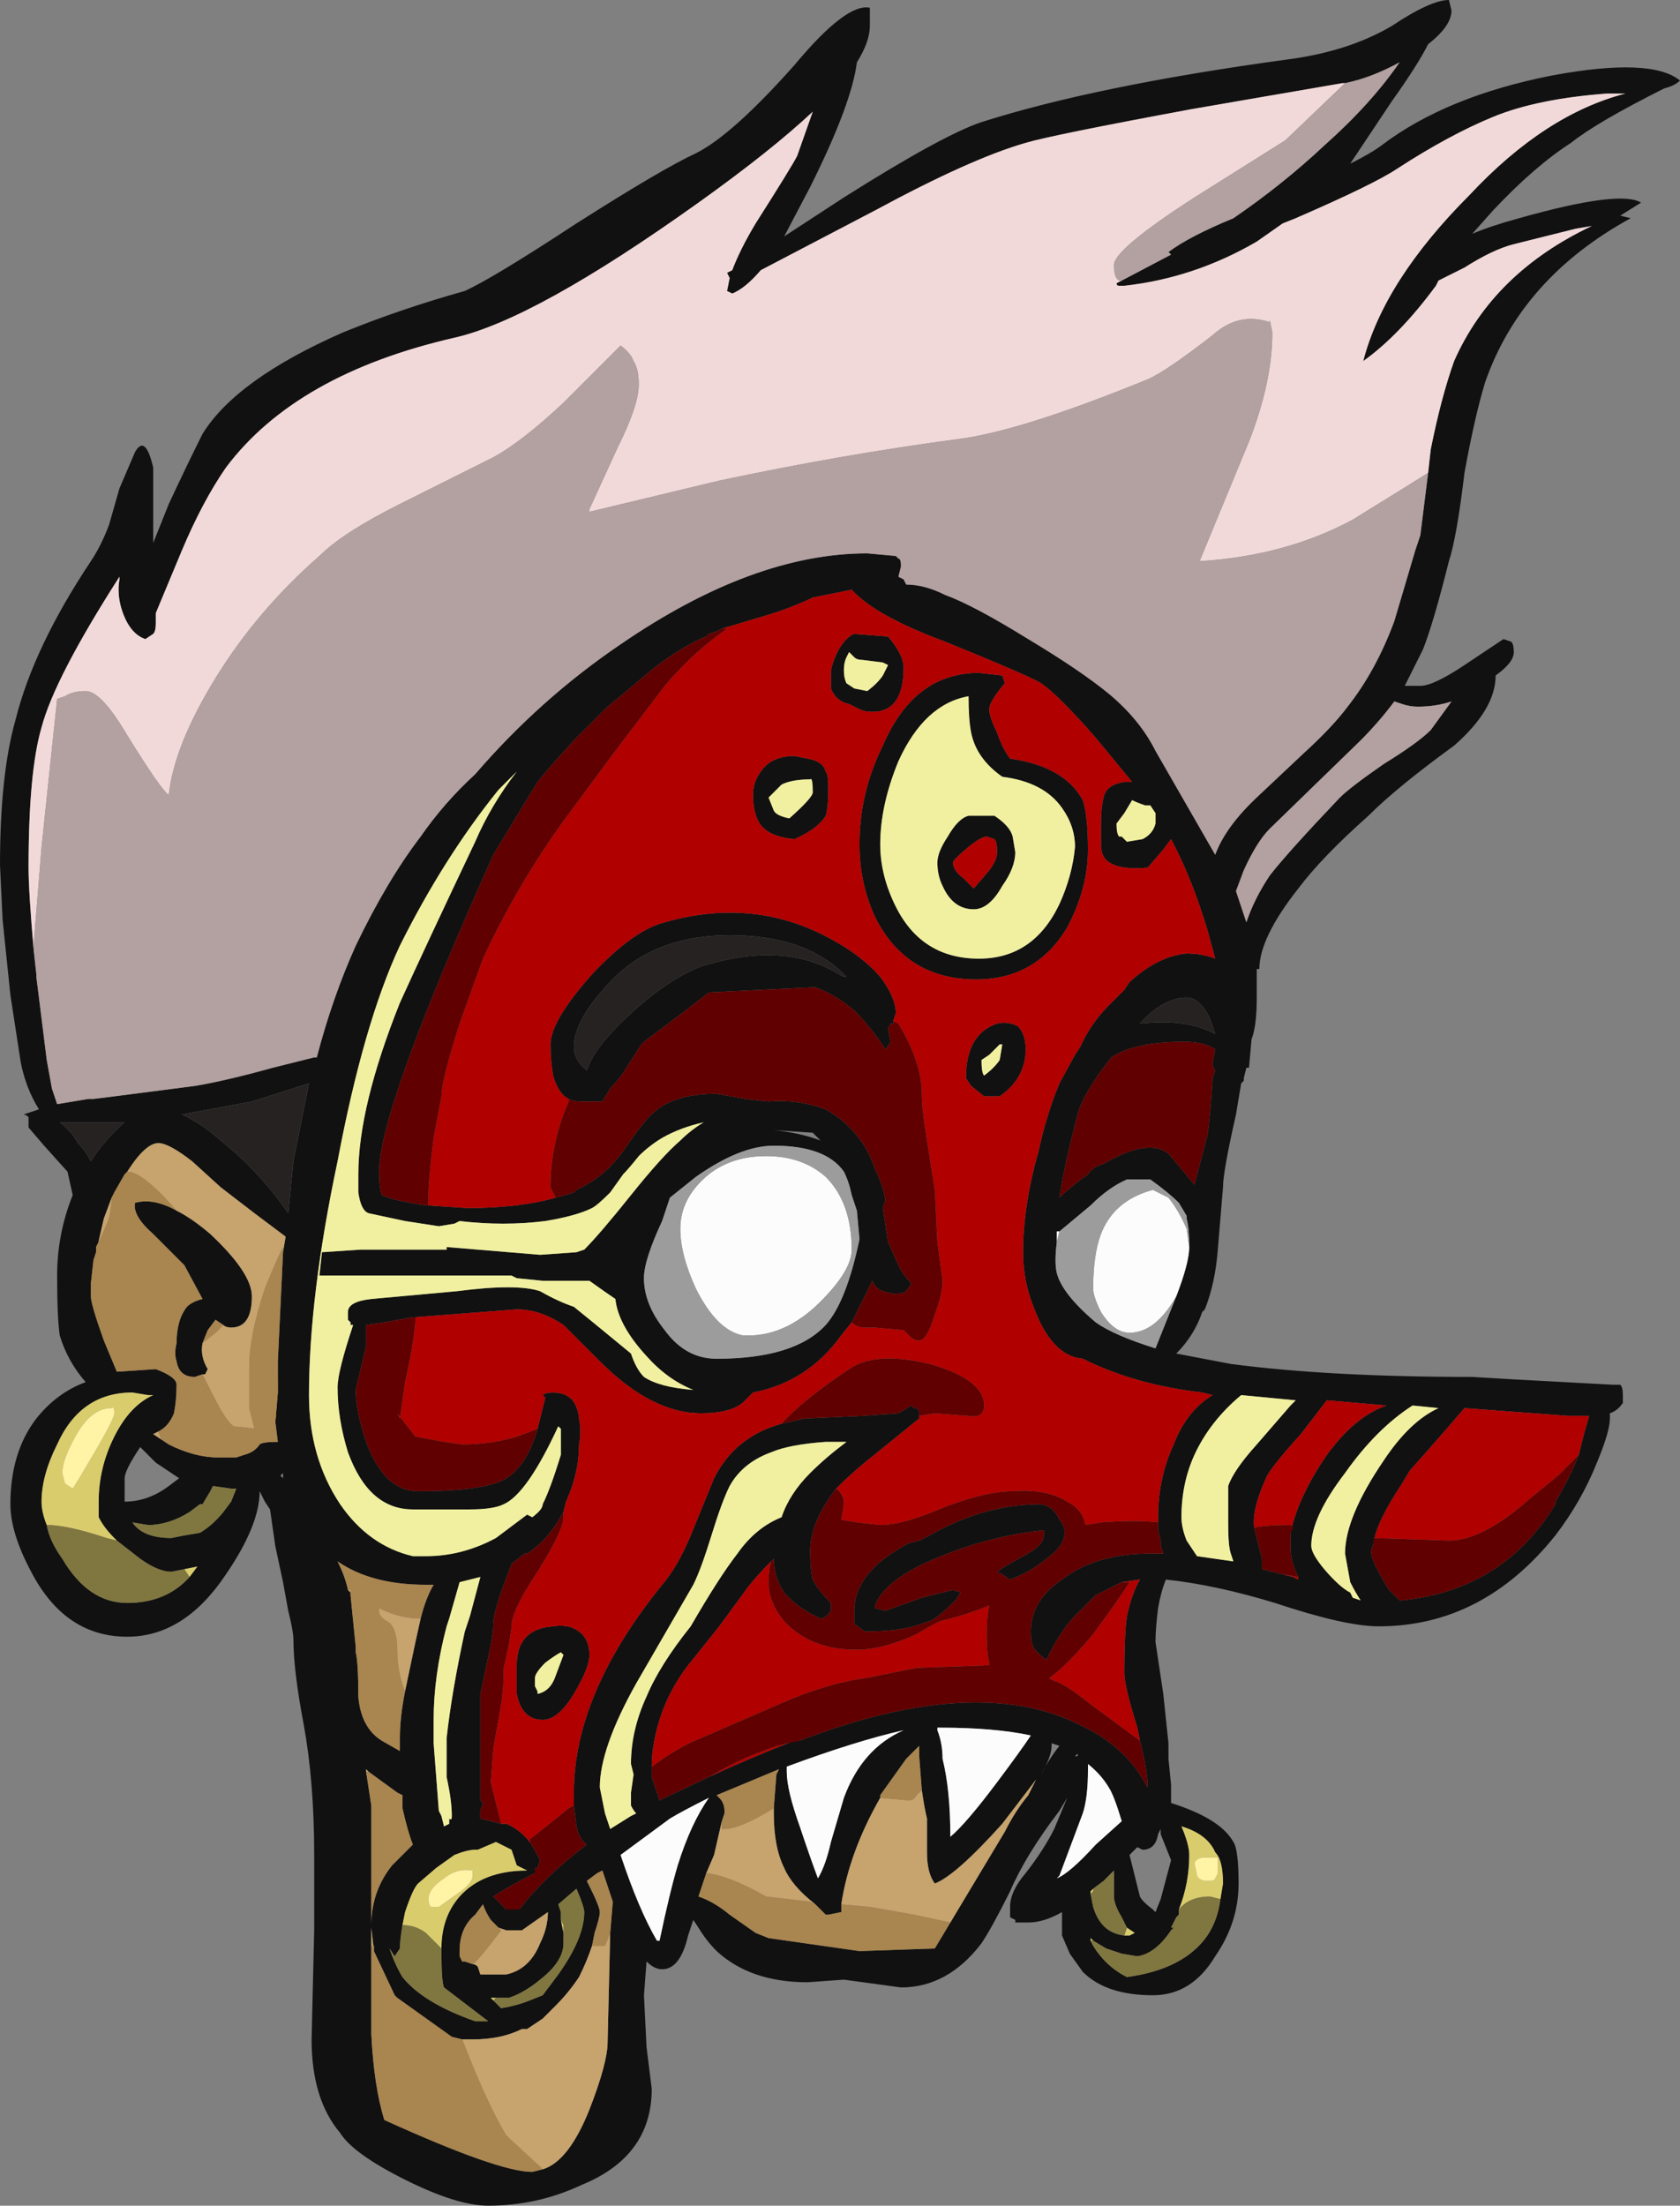 <?xml version="1.0" encoding="UTF-8" standalone="no"?>
<svg xmlns:ffdec="https://www.free-decompiler.com/flash" xmlns:xlink="http://www.w3.org/1999/xlink" ffdec:objectType="shape" height="42.45px" width="32.35px" xmlns="http://www.w3.org/2000/svg">
  <rect width="100%" height="100%" fill="#808080" stroke="none"/>
  <g transform="matrix(1.0, 0.0, 0.0, 1.0, 12.55, 26.05)">
    <path d="M14.95 -16.95 L15.0 -17.4 Q15.2 -18.4 15.45 -19.1 16.2 -20.8 18.1 -21.7 L17.8 -21.65 16.6 -21.35 Q16.2 -21.25 15.65 -20.9 L15.15 -20.65 15.1 -20.55 Q14.4 -19.6 13.7 -19.1 14.1 -20.65 15.75 -22.3 17.2 -23.85 18.75 -24.25 L18.4 -24.25 Q17.05 -24.15 16.2 -23.8 15.35 -23.45 14.35 -22.8 13.9 -22.5 12.4 -21.85 L12.15 -21.75 11.65 -21.4 Q10.45 -20.7 9.1 -20.55 L9.0 -20.55 Q8.95 -20.55 8.95 -20.6 L9.05 -20.65 10.0 -21.15 9.95 -21.2 Q10.35 -21.5 11.2 -21.85 12.15 -22.5 12.95 -23.25 13.85 -24.05 14.4 -24.85 13.85 -24.55 13.35 -24.45 L13.3 -24.45 10.4 -23.95 Q7.7 -23.45 7.2 -23.3 6.15 -23.0 4.3 -22.0 L2.1 -20.85 Q1.8 -20.5 1.55 -20.4 L1.45 -20.45 1.5 -20.7 1.45 -20.8 1.55 -20.85 Q1.7 -21.25 2.0 -21.75 2.7 -22.85 2.8 -23.05 L3.1 -23.9 Q2.3 -23.15 0.9 -22.15 -2.25 -19.9 -3.8 -19.55 -6.85 -18.85 -8.2 -17.05 -8.65 -16.4 -9.05 -15.45 L-9.55 -14.25 -9.55 -14.05 Q-9.55 -13.9 -9.6 -13.85 L-9.75 -13.75 Q-10.05 -13.85 -10.2 -14.3 -10.3 -14.6 -10.25 -14.9 L-10.25 -14.95 Q-11.5 -13.0 -11.75 -12.05 -12.0 -11.2 -12.0 -9.35 -12.0 -8.9 -11.9 -7.75 L-11.85 -7.3 -11.85 -7.25 -11.65 -5.65 -11.55 -5.1 -11.45 -4.8 -10.85 -4.9 -10.75 -4.9 -10.35 -4.95 -8.8 -5.15 Q-8.2 -5.25 -7.3 -5.5 L-6.5 -5.7 -6.45 -5.7 Q-6.15 -6.85 -5.7 -7.85 -5.1 -9.1 -4.45 -9.95 -4.0 -10.6 -3.4 -11.15 -2.15 -12.6 -0.6 -13.65 1.95 -15.4 4.15 -15.4 L4.7 -15.35 4.75 -15.3 Q4.8 -15.3 4.8 -15.15 L4.75 -14.95 4.85 -14.9 4.9 -14.8 Q5.25 -14.8 5.65 -14.6 6.2 -14.4 7.25 -13.75 8.25 -13.15 8.8 -12.7 9.4 -12.2 9.7 -11.6 L10.85 -9.6 Q11.05 -10.15 11.7 -10.75 L12.55 -11.55 Q13.1 -12.05 13.4 -12.45 13.95 -13.15 14.3 -14.1 L14.7 -15.45 14.8 -15.75 14.95 -16.95 M19.5 -24.35 Q18.2 -23.7 17.7 -23.3 17.0 -22.85 16.2 -22.0 L15.8 -21.55 Q16.15 -21.7 16.7 -21.85 18.65 -22.4 19.05 -22.15 L18.65 -21.9 18.85 -21.85 Q16.75 -20.7 16.05 -18.7 15.85 -18.05 15.65 -16.95 15.5 -15.7 15.35 -15.25 15.05 -14.05 14.85 -13.55 L14.5 -12.85 14.8 -12.85 Q15.05 -12.85 15.65 -13.25 L16.4 -13.75 16.55 -13.7 Q16.6 -13.65 16.6 -13.5 16.6 -13.3 16.25 -13.05 16.25 -12.4 15.45 -11.7 14.35 -10.9 13.8 -10.35 12.9 -9.55 12.45 -8.95 11.7 -8.0 11.7 -7.4 L11.65 -7.4 11.65 -6.85 Q11.65 -6.3 11.55 -6.05 L11.5 -5.5 11.45 -5.5 11.4 -5.3 11.4 -5.25 11.35 -5.2 11.25 -4.6 Q11.0 -3.5 11.0 -3.2 L10.9 -2.0 Q10.85 -1.35 10.65 -0.85 L10.6 -0.8 Q10.45 -0.35 10.1 0.0 L11.15 0.2 Q13.05 0.45 15.8 0.45 L16.65 0.5 18.5 0.6 18.65 0.6 Q18.7 0.65 18.7 0.8 L18.7 0.95 Q18.6 1.1 18.45 1.15 L18.45 1.25 Q18.45 1.5 18.2 2.1 17.9 2.85 17.4 3.5 16.0 5.25 14.0 5.25 13.35 5.25 12.0 4.8 10.85 4.45 9.9 4.35 9.8 4.6 9.75 4.9 9.7 5.3 9.7 5.55 L9.85 6.55 9.95 7.5 9.95 7.8 10.0 8.3 10.0 8.65 Q10.95 8.95 11.2 9.4 11.3 9.55 11.3 10.2 11.3 10.95 10.85 11.6 10.4 12.35 9.65 12.35 8.75 12.35 8.3 11.9 L8.05 11.55 7.9 11.2 7.9 10.75 Q7.55 10.95 7.25 10.95 L7.0 10.95 7.0 10.9 6.9 10.85 6.9 10.65 Q6.9 10.35 7.2 10.0 7.55 9.55 7.75 9.15 L8.0 8.55 7.85 8.8 Q7.2 9.65 6.9 10.35 6.55 11.05 6.35 11.35 5.7 12.2 4.8 12.2 L3.7 12.05 3.0 12.1 Q1.9 12.1 1.25 11.5 1.05 11.3 0.9 11.05 L0.8 10.9 0.7 11.2 Q0.55 11.85 0.2 11.85 0.05 11.85 -0.1 11.7 L-0.15 12.35 -0.1 13.35 0.0 14.15 Q0.0 15.45 -1.35 16.0 -2.2 16.4 -3.15 16.4 -3.75 16.4 -4.75 15.9 -5.75 15.4 -6.0 15.0 -6.55 14.35 -6.55 13.2 L-6.5 11.1 -6.5 9.65 Q-6.5 8.25 -6.7 7.15 -6.9 6.1 -6.9 5.5 -6.9 5.35 -7.0 4.95 L-7.1 4.4 -7.25 3.7 -7.35 3.0 -7.45 2.85 -7.55 2.65 Q-7.55 3.3 -8.2 4.25 -9.0 5.45 -10.1 5.45 -11.3 5.45 -11.95 4.2 -12.35 3.45 -12.35 2.9 -12.35 1.9 -11.85 1.25 -11.45 0.75 -10.9 0.55 -11.25 0.15 -11.4 -0.35 -11.45 -0.7 -11.45 -1.5 -11.45 -2.3 -11.15 -3.05 L-11.25 -3.5 -11.7 -4.0 -12.0 -4.35 -12.0 -4.55 Q-12.05 -4.6 -12.1 -4.6 L-11.8 -4.7 Q-12.05 -5.1 -12.15 -5.6 L-12.35 -6.9 -12.5 -8.35 -12.55 -9.4 Q-12.55 -11.15 -12.25 -12.2 -11.9 -13.6 -10.8 -15.25 -10.6 -15.55 -10.45 -15.95 L-10.25 -16.65 -9.95 -17.35 Q-9.75 -17.7 -9.6 -17.05 L-9.6 -15.6 -9.3 -16.35 Q-8.95 -17.1 -8.65 -17.7 -8.0 -18.75 -5.95 -19.65 -4.85 -20.1 -3.6 -20.45 -3.05 -20.7 -1.45 -21.75 0.2 -22.8 0.85 -23.1 1.55 -23.45 2.75 -24.8 3.75 -26.0 4.2 -25.9 L4.2 -25.55 Q4.2 -25.25 3.95 -24.85 3.85 -24.05 3.05 -22.45 L2.55 -21.5 3.7 -22.25 Q5.6 -23.45 6.35 -23.7 8.55 -24.4 12.2 -24.9 13.4 -25.05 14.25 -25.55 15.0 -26.05 15.35 -26.05 L15.4 -25.85 Q15.4 -25.55 14.95 -25.2 14.75 -24.8 14.25 -24.1 L13.45 -22.9 Q13.85 -23.1 14.05 -23.25 15.3 -24.2 17.35 -24.6 19.25 -24.95 19.8 -24.5 19.7 -24.4 19.5 -24.35 M9.75 3.25 L9.75 3.15 Q9.75 2.4 10.05 1.75 10.3 1.1 10.8 0.8 L10.6 0.75 Q9.3 0.6 8.3 0.1 7.7 0.05 7.35 -0.9 7.15 -1.4 7.15 -1.95 7.15 -2.85 7.45 -3.9 7.6 -4.6 7.85 -5.2 L8.15 -5.75 8.25 -5.9 Q8.45 -6.35 8.8 -6.7 L9.1 -7.0 9.2 -7.15 Q9.75 -7.65 10.3 -7.7 10.6 -7.7 10.85 -7.6 L10.7 -8.15 Q10.4 -9.15 10.0 -9.9 L9.85 -9.7 9.55 -9.35 Q8.95 -9.3 8.75 -9.5 8.65 -9.6 8.65 -9.8 L8.65 -10.2 Q8.65 -10.5 8.7 -10.7 8.75 -10.95 9.1 -11.0 L9.25 -11.0 8.55 -11.85 Q7.85 -12.65 7.5 -12.9 7.25 -13.05 5.65 -13.7 4.3 -14.2 3.85 -14.7 L3.1 -14.55 Q2.8 -14.4 2.35 -14.25 L1.35 -13.95 1.25 -13.9 1.1 -13.85 1.05 -13.8 Q0.65 -13.65 0.05 -13.2 -0.6 -12.65 -0.85 -12.45 L-1.5 -11.8 Q-2.0 -11.25 -2.2 -11.0 L-3.05 -9.6 Q-5.25 -4.7 -5.25 -3.5 -5.25 -3.2 -5.2 -3.05 -5.0 -2.95 -4.35 -2.85 L-4.3 -2.85 -3.55 -2.8 Q-2.55 -2.8 -1.85 -3.0 -1.65 -3.05 -1.5 -3.1 L-1.45 -3.15 Q-0.9 -3.4 -0.55 -3.9 -0.1 -4.55 0.05 -4.65 0.45 -5.0 1.25 -5.0 L1.8 -4.9 2.25 -4.85 Q2.8 -4.9 3.35 -4.7 4.05 -4.3 4.3 -3.55 4.45 -3.25 4.5 -2.95 L4.45 -2.8 4.55 -2.15 4.75 -1.7 4.8 -1.6 Q4.9 -1.45 5.0 -1.35 L4.9 -1.2 Q4.85 -1.15 4.65 -1.15 L4.45 -1.2 Q4.3 -1.25 4.25 -1.4 L4.15 -1.2 Q4.0 -0.9 3.85 -0.6 L3.65 -0.35 Q3.0 0.55 1.95 0.75 L1.75 0.95 Q1.5 1.15 0.95 1.15 0.0 1.15 -1.0 0.15 L-1.7 -0.55 Q-2.15 -0.85 -2.6 -0.85 L-4.55 -0.7 -4.6 -0.7 -5.15 -0.6 -5.5 -0.55 Q-5.5 -0.35 -5.5 -0.15 L-5.7 0.7 Q-5.7 1.1 -5.5 1.7 -5.15 2.65 -4.5 2.65 -3.2 2.65 -2.8 2.4 -2.4 2.15 -2.2 1.45 L-2.05 0.85 -2.1 0.8 Q-2.05 0.75 -1.9 0.75 -1.45 0.75 -1.4 1.25 -1.35 1.5 -1.4 1.75 -1.4 2.3 -1.65 2.85 L-1.7 3.05 Q-2.0 3.6 -2.4 3.85 L-2.45 3.85 -2.7 4.05 -2.85 4.45 Q-3.05 5.0 -3.05 5.2 -3.05 5.4 -3.15 5.85 L-3.3 6.55 Q-3.3 7.1 -3.3 7.85 L-3.3 8.6 -3.25 8.65 -3.3 8.8 -3.3 8.95 -2.9 9.05 -2.8 9.05 Q-2.55 9.15 -2.35 9.4 -2.25 9.55 -2.15 9.75 L-2.2 9.9 -2.25 9.9 -2.25 10.0 Q-2.75 10.25 -3.05 10.45 L-2.8 10.7 -2.55 10.7 Q-2.05 10.05 -1.25 9.45 -1.4 9.35 -1.45 9.1 L-1.5 8.7 -1.5 8.45 Q-1.5 6.55 0.2 4.45 0.5 4.1 0.75 3.5 L1.2 2.4 Q1.6 1.6 2.5 1.35 L2.95 1.25 4.05 1.2 4.75 1.15 5.0 1.0 5.05 1.05 5.1 1.05 5.15 1.1 5.15 1.2 5.15 1.25 4.1 2.1 Q3.8 2.35 3.55 2.6 3.05 3.25 3.05 3.8 3.05 4.15 3.1 4.35 3.2 4.55 3.45 4.8 L3.45 4.95 Q3.35 5.1 3.25 5.1 2.8 4.9 2.55 4.6 2.35 4.3 2.35 3.95 L2.3 4.0 Q2.0 4.3 1.85 4.5 L1.3 5.25 0.7 6.0 Q0.2 6.65 0.05 7.45 0.0 7.7 0.0 7.95 L0.0 8.15 0.15 8.6 0.25 8.55 1.1 8.15 Q1.85 7.8 2.75 7.45 L2.85 7.45 Q6.25 6.15 8.25 7.15 9.0 7.5 9.4 8.1 L9.55 8.35 Q9.55 8.05 9.4 7.45 L9.35 7.2 Q9.1 6.4 9.1 6.15 9.1 5.4 9.15 5.05 9.25 4.6 9.4 4.35 L9.05 4.4 8.55 4.65 8.1 5.1 Q7.8 5.45 7.6 5.9 7.4 5.75 7.35 5.65 7.3 5.55 7.3 5.35 7.3 4.75 7.9 4.35 8.55 3.85 9.6 3.85 L9.85 3.85 9.8 3.7 9.8 3.6 9.75 3.4 9.75 3.25 M-1.6 -4.9 Q-1.8 -5.0 -1.9 -5.35 -1.95 -5.65 -1.95 -5.95 -1.95 -6.4 -1.15 -7.3 -0.35 -8.15 0.25 -8.3 2.0 -8.8 3.5 -7.95 4.05 -7.65 4.4 -7.25 4.7 -6.85 4.7 -6.55 L4.65 -6.4 4.65 -6.35 4.6 -6.35 4.55 -6.25 4.6 -6.0 4.5 -5.85 Q4.25 -6.25 3.9 -6.6 3.55 -6.9 3.15 -7.05 L1.1 -6.95 0.65 -6.6 -0.15 -6.0 -0.2 -5.95 -0.55 -5.4 Q-0.7 -5.2 -0.8 -5.1 L-0.95 -4.85 -1.35 -4.85 Q-1.5 -4.85 -1.6 -4.9 M6.5 -12.4 Q6.5 -12.25 6.65 -11.95 6.75 -11.65 6.9 -11.45 7.95 -11.3 8.3 -10.65 8.4 -10.35 8.4 -9.7 8.4 -8.95 8.0 -8.2 7.4 -7.2 6.25 -7.2 4.9 -7.2 4.3 -8.4 4.0 -9.05 4.0 -9.8 4.0 -10.8 4.45 -11.7 5.05 -13.1 6.3 -13.1 L6.75 -13.05 6.8 -12.9 Q6.5 -12.55 6.5 -12.4 M6.15 -11.95 Q6.1 -12.2 6.1 -12.65 5.25 -12.5 4.75 -11.4 4.4 -10.55 4.4 -9.8 4.4 -9.2 4.7 -8.6 5.2 -7.6 6.3 -7.6 7.35 -7.6 7.85 -8.65 8.1 -9.2 8.15 -9.75 8.15 -10.15 7.9 -10.5 7.55 -11.0 6.75 -11.1 6.25 -11.45 6.15 -11.95 M6.95 -9.95 L7.0 -9.65 Q7.0 -9.35 6.75 -9.0 6.5 -8.55 6.2 -8.55 5.8 -8.55 5.6 -9.0 5.5 -9.2 5.5 -9.45 5.5 -9.65 5.7 -9.95 5.9 -10.3 6.1 -10.35 L6.6 -10.35 Q6.9 -10.15 6.95 -9.95 M6.1 -9.75 Q5.8 -9.5 5.8 -9.45 5.8 -9.3 6.0 -9.15 L6.2 -8.95 6.5 -9.3 Q6.65 -9.5 6.65 -9.65 6.65 -9.85 6.6 -9.9 L6.45 -9.95 Q6.35 -9.95 6.1 -9.75 M11.25 -8.9 L11.45 -8.3 Q11.6 -8.75 11.9 -9.2 12.25 -9.65 13.25 -10.7 13.45 -10.9 14.1 -11.35 14.75 -11.75 15.0 -12.0 L15.4 -12.55 Q15.1 -12.45 14.75 -12.45 14.6 -12.45 14.45 -12.5 L14.3 -12.55 Q14.0 -12.15 13.65 -11.8 L11.9 -10.1 Q11.65 -9.85 11.4 -9.3 L11.25 -8.9 M9.5 -10.55 Q9.35 -10.6 9.25 -10.65 L9.1 -10.4 8.95 -10.2 Q8.95 -10.0 9.0 -9.95 L9.05 -9.95 9.15 -9.85 9.45 -9.9 Q9.65 -10.0 9.7 -10.2 L9.7 -10.4 9.6 -10.55 9.5 -10.55 M4.85 -13.2 Q4.85 -12.35 4.25 -12.35 4.1 -12.35 4.0 -12.4 L3.8 -12.5 Q3.55 -12.55 3.45 -12.8 3.45 -12.85 3.45 -13.1 3.45 -13.25 3.6 -13.55 3.75 -13.8 3.9 -13.85 L4.55 -13.8 Q4.85 -13.45 4.85 -13.2 M4.45 -13.3 L4.05 -13.35 Q3.95 -13.35 3.9 -13.4 L3.8 -13.5 3.75 -13.4 Q3.7 -13.3 3.7 -13.15 3.7 -13.0 3.75 -12.9 L3.9 -12.8 4.15 -12.75 Q4.35 -12.9 4.45 -13.05 L4.55 -13.25 4.45 -13.3 M3.05 -11.05 Q2.7 -11.05 2.5 -10.95 L2.25 -10.7 2.35 -10.45 Q2.4 -10.35 2.65 -10.3 3.1 -10.7 3.1 -10.8 3.1 -11.1 3.05 -11.05 M3.4 -10.9 Q3.4 -10.5 3.35 -10.35 3.2 -10.1 2.75 -9.9 2.2 -9.95 2.05 -10.25 1.95 -10.45 1.95 -10.75 1.95 -11.0 2.1 -11.2 2.3 -11.5 2.75 -11.5 L3.0 -11.45 Q3.3 -11.4 3.35 -11.2 3.4 -11.15 3.4 -10.9 M3.7 -7.25 L3.75 -7.25 Q3.0 -8.05 1.5 -8.05 0.0 -8.05 -0.85 -7.1 -1.5 -6.4 -1.5 -5.9 -1.5 -5.65 -1.25 -5.45 -1.1 -5.9 -0.45 -6.5 0.3 -7.2 0.95 -7.45 2.55 -7.95 3.6 -7.3 L3.7 -7.25 M3.1 -4.25 L2.35 -4.3 Q2.85 -4.25 3.25 -4.1 L3.1 -4.25 M1.0 -4.45 Q0.55 -4.35 0.2 -4.15 -0.05 -4.0 -0.25 -3.8 -0.45 -3.55 -0.55 -3.45 L-0.8 -3.1 Q-1.05 -2.85 -1.15 -2.8 -1.45 -2.65 -2.05 -2.55 -2.85 -2.45 -3.7 -2.55 L-3.8 -2.5 -4.1 -2.45 -4.75 -2.55 -5.45 -2.7 Q-5.6 -2.75 -5.65 -3.1 L-5.65 -3.45 Q-5.65 -4.75 -4.85 -6.75 -4.35 -7.85 -3.4 -9.85 -3.1 -10.55 -2.6 -11.2 L-2.95 -10.85 Q-4.0 -9.55 -4.85 -7.85 -5.55 -6.35 -6.05 -3.7 -6.6 -1.1 -6.6 0.8 -6.6 2.0 -6.0 2.9 -5.45 3.7 -4.6 3.9 L-4.35 3.9 Q-3.65 3.9 -3.0 3.55 L-2.4 3.1 -2.3 3.15 Q-2.1 3.0 -2.1 2.9 -1.95 2.6 -1.75 1.95 L-1.75 1.45 -1.8 1.4 Q-2.4 2.7 -2.85 2.9 -3.05 3.0 -3.5 3.0 L-4.6 3.0 Q-5.45 3.0 -5.85 1.9 -6.05 1.25 -6.05 0.65 -6.05 0.35 -5.75 -0.55 L-5.8 -0.55 -5.8 -0.6 -5.85 -0.65 -5.85 -0.8 Q-5.85 -1.0 -5.4 -1.05 L-3.75 -1.2 Q-2.6 -1.35 -2.15 -1.2 -1.8 -1.0 -1.5 -0.9 -1.25 -0.7 -0.4 0.0 -0.3 0.3 -0.15 0.45 0.15 0.65 0.8 0.7 0.3 0.5 -0.1 0.05 -0.65 -0.55 -0.7 -1.05 -0.85 -1.15 -1.2 -1.4 L-2.1 -1.4 -2.6 -1.45 -2.7 -1.5 -6.4 -1.5 -6.35 -1.95 -5.6 -2.0 Q-5.2 -2.0 -4.7 -2.0 L-3.95 -2.0 -3.95 -2.05 -2.15 -1.9 -1.45 -1.95 -1.3 -2.0 Q-1.0 -2.3 -0.4 -3.05 0.2 -3.8 0.55 -4.1 0.75 -4.3 1.0 -4.45 M0.35 -3.0 L0.2 -2.55 Q-0.15 -1.8 -0.15 -1.45 -0.15 -0.95 0.25 -0.45 0.65 0.1 1.25 0.1 2.75 0.1 3.35 -0.55 3.75 -1.0 4.0 -2.2 L3.95 -2.75 3.85 -3.05 Q3.8 -3.3 3.7 -3.5 3.35 -4.0 2.35 -4.0 1.7 -4.0 0.85 -3.4 L0.35 -3.0 M10.8 -5.6 L10.85 -5.85 Q10.65 -6.0 10.25 -6.0 9.3 -6.0 8.85 -5.7 8.3 -5.0 8.2 -4.6 7.95 -3.65 7.85 -3.0 8.05 -3.2 8.4 -3.45 8.5 -3.6 8.7 -3.65 9.55 -4.15 9.95 -3.85 L10.45 -3.25 10.7 -4.2 Q10.75 -4.5 10.8 -5.3 L10.85 -5.45 Q10.8 -5.5 10.8 -5.6 M10.3 -6.85 Q9.85 -6.85 9.4 -6.35 10.3 -6.45 10.85 -6.15 L10.75 -6.45 Q10.55 -6.85 10.3 -6.85 M6.7 -5.95 L6.5 -5.75 6.35 -5.65 Q6.35 -5.4 6.4 -5.35 6.6 -5.5 6.7 -5.65 L6.75 -5.95 6.7 -5.95 M7.05 -6.3 Q7.2 -6.15 7.2 -5.85 7.2 -5.3 6.7 -4.95 L6.4 -4.95 6.15 -5.15 6.05 -5.3 Q6.05 -6.15 6.65 -6.35 6.85 -6.4 7.05 -6.3 M7.8 -2.15 Q7.75 -1.75 7.8 -1.55 7.9 -1.15 8.55 -0.6 8.9 -0.35 9.7 -0.1 L10.1 -1.1 Q10.35 -1.75 10.35 -2.05 L10.35 -2.1 Q10.35 -2.4 10.3 -2.6 L10.3 -2.65 10.15 -2.9 Q9.95 -3.1 9.6 -3.35 L9.15 -3.35 Q8.8 -3.2 8.45 -2.85 L7.85 -2.35 7.8 -2.35 7.8 -2.15 M17.85 1.95 L17.95 1.55 18.05 1.2 17.65 1.2 15.65 1.05 Q15.05 1.75 14.6 2.25 L14.45 2.5 Q13.95 3.25 13.9 3.65 L13.85 3.8 Q13.85 4.0 14.2 4.55 L14.4 4.75 14.45 4.75 Q16.4 4.55 17.4 2.9 L17.4 2.85 Q17.65 2.45 17.85 1.95 M14.65 1.0 Q13.95 1.45 13.35 2.3 12.7 3.15 12.7 3.7 12.7 3.85 12.95 4.15 13.25 4.5 13.45 4.6 L13.5 4.7 13.65 4.75 Q13.55 4.6 13.45 4.4 L13.35 3.85 Q13.35 3.15 14.1 2.05 14.6 1.3 15.15 1.05 L14.65 1.0 M12.4 0.9 L11.35 0.8 Q10.75 1.3 10.45 1.95 10.2 2.5 10.2 3.15 10.2 3.35 10.3 3.6 L10.5 3.9 11.2 4.0 11.15 3.85 Q11.1 3.7 11.1 3.3 L11.1 2.55 Q11.2 2.25 11.65 1.75 L12.3 1.0 12.4 0.9 M12.3 3.45 Q12.45 2.75 13.0 1.95 13.55 1.2 14.15 1.0 L13.0 0.9 12.5 1.55 Q12.0 2.1 11.85 2.35 11.55 3.0 11.6 3.35 L11.75 3.95 11.75 4.15 12.15 4.25 12.35 4.3 12.45 4.35 12.45 4.3 Q12.3 4.0 12.3 3.75 L12.3 3.45 M7.55 3.4 Q6.6 3.5 5.7 3.85 4.5 4.3 4.3 4.85 L4.3 4.9 4.5 4.95 5.2 4.7 5.8 4.55 5.95 4.6 5.85 4.75 Q5.65 4.95 5.45 5.1 L5.35 5.15 5.2 5.2 Q4.8 5.35 4.1 5.35 L3.9 5.2 Q3.9 5.15 3.9 5.05 L3.9 4.95 Q3.9 4.2 4.95 3.65 L5.15 3.6 5.35 3.5 Q6.4 2.9 7.5 2.9 7.75 2.95 7.85 3.2 7.95 3.3 7.95 3.45 7.95 3.7 7.6 3.95 7.3 4.2 6.9 4.35 L6.75 4.25 6.65 4.2 Q6.7 4.15 7.15 3.9 7.55 3.7 7.55 3.5 L7.55 3.4 M3.35 1.7 Q2.65 1.75 2.3 1.9 1.75 2.1 1.5 2.55 1.35 2.85 1.15 3.5 0.95 4.15 0.8 4.45 L-0.3 6.35 Q-1.0 7.6 -1.0 8.35 L-0.9 8.85 -0.8 9.15 -0.4 8.9 -0.3 8.85 Q-0.35 8.8 -0.4 8.7 L-0.4 8.45 -0.35 8.1 -0.4 7.9 Q-0.4 7.25 -0.1 6.6 0.15 6.0 0.75 5.25 1.3 4.3 1.65 3.85 2.0 3.35 2.5 3.15 2.65 2.7 3.05 2.3 3.35 2.0 3.75 1.7 L3.35 1.7 M5.2 8.4 L5.15 7.75 5.15 7.55 4.9 7.8 4.4 8.5 4.4 8.55 Q3.8 9.6 3.65 10.6 L3.65 10.75 3.4 10.8 3.35 10.8 3.15 10.6 Q2.7 10.25 2.55 9.9 2.35 9.5 2.35 8.85 L2.35 8.75 2.4 8.1 2.45 8.0 1.25 8.5 1.3 8.55 Q1.4 8.65 1.4 8.8 L1.4 8.85 1.35 9.0 1.2 9.65 1.05 10.0 0.9 10.45 Q1.2 10.55 1.5 10.8 L2.0 11.15 2.25 11.25 4.0 11.5 5.45 11.45 5.75 10.95 6.8 9.2 Q7.0 8.8 7.25 8.5 L7.4 8.2 6.75 9.05 Q5.85 10.05 5.45 10.2 5.3 10.0 5.3 9.6 L5.3 8.95 Q5.25 8.75 5.2 8.4 M5.6 7.8 Q5.75 8.4 5.75 9.3 6.05 9.05 6.65 8.25 7.1 7.65 7.3 7.35 6.6 7.2 5.55 7.2 L5.5 7.2 5.5 7.25 Q5.6 7.5 5.6 7.8 M3.45 9.4 L3.7 8.55 Q4.05 7.6 4.85 7.25 3.95 7.45 2.6 7.95 L2.6 8.05 Q2.6 8.4 2.85 9.1 3.05 9.7 3.2 10.1 3.35 9.85 3.45 9.4 M0.35 8.95 L-0.6 9.65 Q-0.25 10.7 0.1 11.3 L0.15 11.3 Q0.35 10.35 0.5 9.85 0.75 9.05 1.1 8.55 0.6 8.8 0.35 8.95 M9.8 9.15 L9.75 9.25 Q9.7 9.55 9.45 9.55 L9.35 9.5 9.2 9.65 9.4 10.45 Q9.45 10.55 9.65 10.7 L9.7 10.75 9.8 10.5 10.0 9.75 9.8 9.25 9.8 9.15 M9.15 11.05 L9.05 10.85 Q8.9 10.6 8.9 10.45 L8.9 9.95 8.7 10.15 8.5 10.3 8.45 10.35 8.45 10.4 8.5 10.65 Q8.65 11.15 9.1 11.2 L9.2 11.2 9.3 11.15 9.15 11.05 M10.95 10.5 L11.0 10.2 Q11.0 9.75 10.85 9.6 10.7 9.25 10.2 9.1 10.35 9.45 10.35 9.65 10.35 10.2 10.15 10.7 L10.15 10.8 10.1 10.85 10.0 11.05 10.05 11.05 10.0 11.1 Q9.7 11.55 9.35 11.6 L9.05 11.55 8.75 11.45 8.5 11.3 8.45 11.25 8.45 11.3 8.5 11.4 Q8.75 11.8 9.15 12.0 10.25 11.85 10.7 11.2 10.9 10.9 10.95 10.5 M8.8 8.35 Q8.65 8.1 8.4 7.9 L8.4 8.0 Q8.4 8.55 8.3 8.85 L7.85 10.05 7.8 10.1 Q8.05 10.0 8.55 9.45 L9.05 9.0 Q8.9 8.5 8.8 8.35 M8.2 7.7 L8.15 7.75 8.2 7.75 8.2 7.7 M7.7 7.55 Q7.7 7.75 7.5 8.1 7.65 7.8 7.85 7.55 L7.7 7.5 7.7 7.55 M-6.6 -5.2 L-7.7 -4.85 -9.05 -4.6 Q-8.7 -4.45 -8.3 -4.1 -7.55 -3.5 -7.0 -2.7 L-6.9 -3.7 Q-6.75 -4.45 -6.6 -5.2 M-11.4 -4.45 Q-11.15 -4.25 -11.05 -4.05 -10.9 -3.9 -10.8 -3.7 -10.55 -4.1 -10.15 -4.45 L-11.4 -4.45 M-7.1 -1.95 L-7.05 -2.25 -7.65 -2.7 -8.3 -3.2 -8.85 -3.7 Q-9.3 -4.05 -9.5 -4.05 -9.75 -4.05 -10.1 -3.5 L-10.15 -3.45 -10.35 -3.1 -10.4 -3.0 -10.55 -2.6 -10.7 -1.95 -10.75 -1.8 -10.8 -1.35 -10.8 -1.1 Q-10.8 -0.95 -10.55 -0.25 L-10.3 0.35 -9.55 0.3 Q-9.15 0.45 -9.15 0.6 -9.15 0.9 -9.2 1.15 -9.3 1.4 -9.5 1.5 L-9.6 1.55 -9.45 1.65 -9.3 1.75 Q-8.8 2.0 -8.35 2.0 L-8.0 2.0 -7.85 1.95 Q-7.65 1.9 -7.55 1.75 -7.5 1.7 -7.2 1.7 L-7.25 1.3 Q-7.25 0.9 -7.2 0.45 L-7.2 0.3 -7.2 0.15 -7.1 -1.95 M-9.15 -2.75 Q-8.85 -2.6 -8.5 -2.3 -7.7 -1.55 -7.7 -1.1 -7.7 -0.5 -8.1 -0.5 -8.2 -0.5 -8.25 -0.55 L-8.4 -0.65 -8.55 -0.45 -8.65 -0.2 Q-8.7 0.05 -8.55 0.3 L-8.6 0.4 -8.65 0.4 -8.8 0.45 Q-9.1 0.45 -9.15 0.15 -9.2 0.0 -9.15 -0.2 -9.15 -0.65 -8.95 -0.9 -8.85 -1.0 -8.65 -1.05 L-9.0 -1.7 -9.6 -2.3 Q-10.0 -2.65 -9.95 -2.9 -9.6 -3.0 -9.15 -2.75 M-3.3 4.3 L-3.7 4.4 -3.9 5.1 -3.95 5.25 Q-4.2 6.2 -4.2 7.05 L-4.2 7.5 -4.1 8.8 -4.05 8.9 -4.0 9.1 -3.9 9.05 -3.9 8.95 Q-3.85 9.0 -3.85 8.9 -3.85 8.6 -3.95 8.15 L-3.95 7.4 Q-3.85 6.5 -3.6 5.35 L-3.5 5.05 -3.3 4.3 M-4.75 6.5 L-4.55 5.55 -4.45 5.1 Q-4.35 4.7 -4.2 4.45 L-4.35 4.45 Q-5.4 4.45 -6.05 4.0 -5.9 4.3 -5.85 4.55 L-5.8 4.6 -5.8 4.65 -5.7 5.65 -5.7 5.75 Q-5.65 5.95 -5.65 6.6 -5.6 7.2 -5.2 7.45 L-4.85 7.65 -4.85 7.4 Q-4.85 7.0 -4.75 6.5 M-1.75 5.75 Q-1.85 5.8 -2.05 5.95 -2.25 6.15 -2.25 6.25 L-2.25 6.4 -2.2 6.5 -2.2 6.55 Q-1.95 6.5 -1.85 6.2 L-1.7 5.8 -1.75 5.75 M-2.6 6.0 Q-2.6 5.3 -1.9 5.25 -1.6 5.2 -1.4 5.35 -1.2 5.5 -1.2 5.8 -1.2 6.05 -1.5 6.55 -1.8 7.05 -2.1 7.05 -2.5 7.05 -2.6 6.55 L-2.6 6.0 M-8.5 2.65 L-8.65 2.9 -8.7 2.9 -8.9 3.05 Q-9.3 3.3 -9.7 3.3 L-10.0 3.25 Q-9.8 3.55 -9.25 3.55 L-9.0 3.5 -8.7 3.45 Q-8.45 3.3 -8.25 3.05 L-8.1 2.85 -8.0 2.6 -8.1 2.6 -8.45 2.55 -8.5 2.65 M-7.1 2.4 L-7.1 2.3 -7.15 2.35 -7.1 2.4 M-10.3 3.6 L-10.35 3.55 Q-10.55 3.35 -10.65 3.15 L-10.65 2.85 Q-10.65 2.2 -10.35 1.6 -10.05 1.0 -9.6 0.8 L-9.7 0.8 -10.0 0.75 Q-11.0 0.75 -11.45 1.75 -11.75 2.35 -11.75 2.85 -11.75 3.05 -11.65 3.3 -11.6 3.6 -11.35 3.95 -10.85 4.8 -10.1 4.8 -9.35 4.8 -8.9 4.3 L-8.75 4.1 -9.0 4.15 -9.25 4.2 Q-9.5 4.2 -9.85 3.95 L-10.3 3.6 M-10.15 2.85 Q-9.7 2.85 -9.3 2.55 L-9.1 2.4 -9.55 2.1 -9.85 1.8 Q-10.15 2.25 -10.15 2.4 L-10.15 2.85 M-4.05 11.45 Q-4.05 10.85 -3.7 10.45 -3.25 9.95 -2.4 9.95 L-2.6 9.85 -2.7 9.55 -3.0 9.4 -3.35 9.55 -3.4 9.55 Q-3.55 9.55 -3.8 9.65 L-4.15 9.9 -4.5 10.2 Q-4.6 10.3 -4.75 10.75 L-4.8 11.0 Q-4.85 11.3 -4.85 11.45 L-4.95 11.6 -5.05 11.45 Q-4.95 11.75 -4.8 12.0 -4.4 12.5 -3.4 12.85 L-3.15 12.85 -4.0 12.2 Q-4.05 12.1 -4.05 11.5 L-4.05 11.45 M-0.8 11.15 L-0.75 10.55 -0.95 9.95 -1.05 10.0 -1.25 10.15 -1.2 10.25 Q-1.0 10.65 -1.0 10.75 -1.0 10.85 -1.1 11.15 L-1.15 11.4 Q-1.25 11.7 -1.4 12.0 -1.6 12.3 -1.85 12.55 L-2.1 12.8 -2.4 13.0 -2.5 13.0 Q-2.9 13.2 -3.45 13.2 L-3.65 13.2 -3.85 13.15 -4.9 12.4 -4.95 12.35 -5.35 11.5 -5.4 11.05 -5.4 11.4 -5.4 13.1 Q-5.35 14.1 -5.15 14.75 -2.95 15.75 -2.3 15.75 L-2.1 15.7 Q-1.6 15.55 -1.2 14.55 -0.85 13.65 -0.85 13.25 L-0.8 11.15 M-3.05 12.45 L-2.9 12.6 Q-2.6 12.55 -2.35 12.45 L-2.1 12.35 -1.8 11.95 Q-1.3 11.25 -1.3 10.75 -1.3 10.65 -1.45 10.3 L-1.8 10.6 -1.75 10.75 -1.75 10.9 -1.7 11.15 -1.7 11.35 Q-1.7 11.7 -2.15 12.05 -2.45 12.3 -2.75 12.4 L-3.0 12.4 -3.1 12.4 -3.05 12.45 M-5.45 8.05 L-5.5 8.0 -5.5 8.05 -5.4 8.7 -5.4 11.0 Q-5.4 10.35 -5.0 9.85 L-4.6 9.45 Q-4.7 9.2 -4.8 8.75 L-4.8 8.5 -4.9 8.45 -5.45 8.05 M-2.95 11.05 L-3.1 10.9 Q-3.2 10.75 -3.25 10.6 L-3.4 10.8 Q-3.7 11.05 -3.7 11.5 L-3.7 11.6 -3.65 11.7 -3.6 11.7 -3.45 11.75 Q-3.4 11.75 -3.35 11.8 L-3.3 11.95 -2.8 11.95 Q-2.35 11.85 -2.15 11.35 -2.0 11.05 -2.0 10.75 L-2.5 11.1 -2.8 11.1 -2.95 11.05" fill="#111111" fill-rule="evenodd" stroke="none"/>
    <path d="M4.4 8.55 L4.95 8.6 Q5.05 8.6 5.1 8.5 L5.2 8.4 Q5.25 8.75 5.3 8.95 L5.3 9.6 Q5.3 10.0 5.45 10.2 5.85 10.05 6.75 9.05 L7.4 8.2 7.25 8.5 Q7.0 8.8 6.8 9.2 L5.75 10.95 5.05 10.8 4.2 10.65 3.65 10.6 Q3.8 9.6 4.4 8.55 M1.05 10.0 L1.2 9.65 1.35 9.0 1.35 9.15 1.4 9.15 Q1.7 9.15 2.35 8.75 L2.35 8.85 Q2.35 9.5 2.55 9.9 2.7 10.25 3.15 10.6 L3.05 10.55 2.2 10.45 Q1.5 10.05 1.05 10.0 M-10.1 -3.5 Q-9.75 -4.05 -9.5 -4.05 -9.3 -4.05 -8.85 -3.7 L-8.3 -3.2 -7.65 -2.7 -7.05 -2.25 -7.1 -1.95 -7.1 -2.05 Q-7.25 -1.75 -7.45 -1.25 -7.75 -0.35 -7.75 0.25 L-7.75 1.05 -7.65 1.45 -7.6 1.45 -8.05 1.4 Q-8.2 1.3 -8.45 0.8 L-8.65 0.4 -8.6 0.4 -8.55 0.3 Q-8.7 0.05 -8.65 -0.2 L-8.4 -0.4 -8.25 -0.55 Q-8.2 -0.5 -8.1 -0.5 -7.7 -0.5 -7.7 -1.1 -7.7 -1.55 -8.5 -2.3 -8.85 -2.6 -9.15 -2.75 -9.8 -3.5 -10.1 -3.5 M-7.2 0.3 L-7.2 0.45 Q-7.25 0.9 -7.25 1.3 L-7.25 1.35 -7.2 0.75 -7.2 0.3 M-9.45 1.65 L-9.6 1.55 -9.5 1.5 -9.45 1.65 M-10.7 -1.95 L-10.55 -2.6 -10.4 -3.0 Q-10.4 -2.85 -10.45 -2.6 L-10.6 -2.25 -10.7 -2.05 -10.7 -1.95 M-4.75 6.5 Q-4.9 6.15 -4.9 5.7 -4.9 5.5 -4.95 5.35 -5.0 5.2 -5.1 5.15 -5.2 5.1 -5.25 5.0 L-5.25 4.9 Q-4.85 5.1 -4.45 5.1 L-4.55 5.55 -4.75 6.5 M-5.85 4.55 L-5.8 4.55 -5.8 4.6 -5.85 4.55 M-1.15 11.4 L-0.9 11.4 -0.8 11.15 -0.85 13.25 Q-0.85 13.65 -1.2 14.55 -1.6 15.55 -2.1 15.7 L-2.15 15.65 -2.8 15.05 Q-3.1 14.55 -3.45 13.7 L-3.65 13.2 -3.45 13.2 Q-2.9 13.2 -2.5 13.0 L-2.4 13.0 -2.1 12.8 -1.85 12.55 Q-1.6 12.3 -1.4 12.0 -1.25 11.7 -1.15 11.4 M-5.4 11.4 L-5.4 11.05 -5.35 11.5 -5.35 11.4 -5.4 11.4 M-5.5 8.05 L-5.5 8.0 -5.45 8.05 -5.5 8.05 M-2.95 11.05 L-2.8 11.1 -2.5 11.1 -2.0 10.75 Q-2.0 11.05 -2.15 11.35 -2.35 11.85 -2.8 11.95 L-3.3 11.95 -3.35 11.8 Q-3.4 11.75 -3.45 11.75 -3.35 11.7 -2.9 11.1 L-2.95 11.05 M-3.6 11.7 L-3.65 11.7 -3.6 11.7" fill="#c7a36d" fill-rule="evenodd" stroke="none"/>
    <path d="M4.4 8.55 L4.4 8.5 4.9 7.8 5.15 7.55 5.15 7.75 5.2 8.4 5.1 8.5 Q5.05 8.6 4.95 8.6 L4.4 8.55 M5.75 10.95 L5.45 11.45 4.0 11.5 2.25 11.25 2.0 11.15 1.5 10.8 Q1.2 10.55 0.9 10.45 L1.05 10.0 Q1.5 10.05 2.2 10.45 L3.05 10.55 3.15 10.6 3.35 10.8 3.4 10.8 3.65 10.75 3.65 10.6 4.2 10.65 5.05 10.8 5.75 10.95 M1.35 9.0 L1.4 8.85 1.4 8.8 Q1.4 8.65 1.3 8.55 L1.25 8.5 2.45 8.0 2.4 8.1 2.35 8.75 Q1.7 9.15 1.4 9.15 L1.35 9.15 1.35 9.0 M-10.1 -3.5 Q-9.8 -3.5 -9.15 -2.75 -9.6 -3.0 -9.95 -2.9 -10.0 -2.65 -9.6 -2.3 L-9.0 -1.7 -8.65 -1.05 Q-8.85 -1.0 -8.95 -0.9 -9.15 -0.65 -9.15 -0.2 -9.2 0.0 -9.15 0.15 -9.1 0.45 -8.8 0.45 L-8.65 0.4 -8.45 0.8 Q-8.2 1.3 -8.05 1.4 L-7.6 1.45 -7.65 1.45 -7.75 1.05 -7.75 0.25 Q-7.75 -0.35 -7.45 -1.25 -7.25 -1.75 -7.1 -2.05 L-7.1 -1.95 -7.2 0.15 -7.2 0.3 -7.2 0.75 -7.25 1.35 -7.25 1.3 -7.2 1.7 Q-7.5 1.7 -7.55 1.75 -7.65 1.9 -7.85 1.95 L-8.0 2.0 -8.35 2.0 Q-8.8 2.0 -9.3 1.75 L-9.45 1.65 -9.5 1.5 Q-9.3 1.4 -9.2 1.15 -9.15 0.9 -9.15 0.6 -9.15 0.45 -9.55 0.3 L-10.3 0.35 -10.55 -0.25 Q-10.8 -0.95 -10.8 -1.1 L-10.8 -1.35 -10.75 -1.8 -10.7 -1.95 -10.7 -2.05 -10.6 -2.25 -10.45 -2.6 Q-10.4 -2.85 -10.4 -3.0 L-10.35 -3.1 -10.15 -3.45 -10.1 -3.5 M-8.25 -0.55 L-8.4 -0.4 -8.65 -0.2 -8.55 -0.45 -8.4 -0.65 -8.25 -0.55 M-4.45 5.1 Q-4.85 5.1 -5.25 4.9 L-5.25 5.0 Q-5.2 5.1 -5.1 5.15 -5.0 5.2 -4.95 5.35 -4.9 5.5 -4.9 5.7 -4.9 6.15 -4.75 6.5 -4.85 7.0 -4.85 7.4 L-4.85 7.65 -5.2 7.45 Q-5.6 7.2 -5.65 6.6 -5.65 5.95 -5.7 5.75 L-5.7 5.65 -5.8 4.65 -5.8 4.6 -5.8 4.55 -5.85 4.55 Q-5.9 4.3 -6.05 4.0 -5.4 4.45 -4.35 4.45 L-4.2 4.45 Q-4.35 4.7 -4.45 5.1 M-1.15 11.4 L-1.1 11.15 Q-1.0 10.85 -1.0 10.75 -1.0 10.65 -1.2 10.25 L-1.25 10.15 -1.05 10.0 -0.95 9.95 -0.75 10.55 -0.8 11.15 -0.9 11.4 -1.15 11.4 M-2.1 15.7 L-2.3 15.75 Q-2.95 15.75 -5.15 14.75 -5.35 14.1 -5.4 13.1 L-5.4 11.4 -5.35 11.4 -5.35 11.5 -4.95 12.35 -4.9 12.4 -3.85 13.15 -3.65 13.2 -3.45 13.7 Q-3.1 14.55 -2.8 15.05 L-2.15 15.65 -2.1 15.7 M-5.5 8.05 L-5.45 8.05 -4.9 8.45 -4.8 8.5 -4.8 8.75 Q-4.7 9.2 -4.6 9.45 L-5.0 9.85 Q-5.4 10.35 -5.4 11.0 L-5.4 8.7 -5.5 8.05 M-3.65 11.7 L-3.7 11.6 -3.7 11.5 Q-3.7 11.05 -3.4 10.8 L-3.25 10.6 Q-3.2 10.75 -3.1 10.9 L-2.95 11.05 -2.9 11.1 Q-3.35 11.7 -3.45 11.75 L-3.6 11.7 -3.65 11.7" fill="#a9854f" fill-rule="evenodd" stroke="none"/>
    <path d="M1.35 -13.95 L2.35 -14.25 Q2.8 -14.4 3.1 -14.55 L3.85 -14.7 Q4.3 -14.2 5.65 -13.7 7.25 -13.05 7.5 -12.9 7.85 -12.65 8.55 -11.85 L9.25 -11.0 9.1 -11.0 Q8.75 -10.95 8.7 -10.7 8.65 -10.5 8.65 -10.2 L8.65 -9.8 Q8.65 -9.6 8.75 -9.5 8.95 -9.3 9.55 -9.35 L9.85 -9.7 10.0 -9.9 Q10.4 -9.15 10.7 -8.15 L10.85 -7.6 Q10.6 -7.7 10.3 -7.7 9.75 -7.65 9.2 -7.15 L9.1 -7.0 8.8 -6.7 Q8.45 -6.35 8.25 -5.9 L8.15 -5.75 7.85 -5.2 Q7.6 -4.6 7.45 -3.9 7.15 -2.85 7.15 -1.95 7.15 -1.4 7.35 -0.9 7.7 0.05 8.3 0.1 9.3 0.6 10.6 0.75 L10.8 0.8 Q10.3 1.1 10.05 1.75 9.75 2.4 9.75 3.15 L9.75 3.25 Q9.35 3.2 8.65 3.25 L8.35 3.3 Q8.3 3.0 8.0 2.85 7.6 2.6 6.95 2.65 6.45 2.65 5.65 2.95 4.85 3.3 4.4 3.3 L3.95 3.25 3.65 3.2 3.7 2.9 Q3.7 2.7 3.55 2.6 3.8 2.35 4.1 2.1 L5.15 1.25 5.15 1.2 5.45 1.15 6.1 1.2 Q6.4 1.25 6.4 1.0 6.4 0.5 5.35 0.2 4.3 -0.05 3.8 0.3 2.9 0.9 2.5 1.35 1.6 1.6 1.2 2.4 L0.75 3.5 Q0.5 4.1 0.2 4.45 -1.5 6.55 -1.5 8.45 L-1.5 8.7 -1.6 8.75 Q-1.9 9.0 -2.35 9.35 L-2.35 9.4 Q-2.55 9.15 -2.8 9.05 L-2.9 9.05 -3.1 8.25 -3.05 7.6 -2.9 6.75 Q-2.85 6.45 -2.85 6.05 L-2.75 5.6 Q-2.7 5.3 -2.7 5.25 -2.7 4.95 -2.2 4.2 -1.7 3.4 -1.7 3.15 L-1.7 3.05 -1.65 2.85 Q-1.4 2.3 -1.4 1.75 -1.35 1.5 -1.4 1.25 -1.45 0.75 -1.9 0.75 -2.05 0.75 -2.1 0.8 L-2.05 0.85 -2.2 1.45 -2.6 1.6 Q-3.1 1.75 -3.65 1.75 L-4.0 1.7 -4.55 1.6 -4.9 1.15 -4.85 1.25 -4.75 0.55 Q-4.55 -0.35 -4.55 -0.7 L-2.6 -0.85 Q-2.15 -0.85 -1.7 -0.55 L-1.0 0.15 Q0.0 1.15 0.95 1.15 1.5 1.15 1.75 0.95 L1.95 0.75 Q3.0 0.55 3.65 -0.35 L3.85 -0.6 Q3.95 -0.5 4.1 -0.5 L4.3 -0.5 4.85 -0.45 4.95 -0.35 Q5.05 -0.25 5.15 -0.25 5.3 -0.25 5.45 -0.75 5.6 -1.15 5.6 -1.4 L5.5 -2.15 5.45 -3.15 5.3 -4.1 Q5.2 -4.7 5.2 -5.0 5.2 -5.6 4.75 -6.35 L4.65 -6.4 4.7 -6.55 Q4.7 -6.85 4.4 -7.25 4.05 -7.65 3.5 -7.95 2.0 -8.8 0.25 -8.3 -0.35 -8.15 -1.15 -7.3 -1.95 -6.4 -1.95 -5.95 -1.95 -5.65 -1.9 -5.35 -1.8 -5.0 -1.6 -4.9 L-1.6 -4.85 Q-1.95 -4.05 -1.95 -3.2 L-1.85 -3.0 Q-2.55 -2.8 -3.55 -2.8 L-4.3 -2.85 -4.3 -3.05 Q-4.3 -3.35 -4.2 -4.15 L-4.05 -4.95 Q-4.05 -5.25 -3.7 -6.35 L-3.25 -7.6 Q-2.6 -9.0 -1.7 -10.25 L-0.7 -11.6 0.25 -12.85 Q0.8 -13.5 1.45 -13.95 L1.35 -13.95 M9.05 4.4 L9.4 4.35 Q9.25 4.6 9.15 5.05 9.1 5.4 9.1 6.15 9.1 6.4 9.35 7.2 L9.4 7.45 8.45 6.75 Q7.95 6.35 7.75 6.3 L7.65 6.25 Q8.0 6.0 8.5 5.4 9.05 4.65 9.2 4.4 L9.05 4.4 M2.85 7.45 L2.75 7.45 Q1.85 7.8 1.1 8.15 1.7 7.8 2.15 7.65 2.35 7.55 2.85 7.45 M0.0 7.95 Q0.0 7.7 0.05 7.45 0.2 6.65 0.7 6.0 L1.3 5.25 1.85 4.5 Q2.0 4.3 2.3 4.0 2.25 4.15 2.25 4.4 2.25 4.8 2.55 5.15 3.05 5.7 3.95 5.7 4.45 5.7 5.1 5.4 5.35 5.25 5.55 5.15 6.0 5.05 6.5 4.85 6.45 5.05 6.45 5.4 6.45 5.8 6.5 5.95 L6.5 6.0 5.1 6.05 4.1 6.25 Q3.35 6.35 2.45 6.75 L0.95 7.4 Q0.55 7.55 0.0 7.95 M6.5 -12.4 Q6.5 -12.55 6.8 -12.9 L6.75 -13.05 6.3 -13.1 Q5.05 -13.1 4.45 -11.7 4.0 -10.8 4.0 -9.8 4.0 -9.05 4.3 -8.4 4.9 -7.2 6.25 -7.2 7.4 -7.2 8.0 -8.2 8.4 -8.95 8.4 -9.7 8.4 -10.35 8.3 -10.65 7.95 -11.3 6.9 -11.45 6.75 -11.65 6.65 -11.95 6.5 -12.25 6.5 -12.4 M6.1 -9.75 Q6.35 -9.95 6.45 -9.95 L6.6 -9.9 Q6.65 -9.85 6.65 -9.65 6.65 -9.5 6.5 -9.3 L6.2 -8.95 6.0 -9.15 Q5.8 -9.3 5.8 -9.45 5.8 -9.5 6.1 -9.75 M4.85 -13.2 Q4.85 -13.45 4.55 -13.8 L3.9 -13.85 Q3.75 -13.8 3.6 -13.55 3.45 -13.25 3.45 -13.1 3.45 -12.85 3.45 -12.8 3.55 -12.55 3.8 -12.5 L4.0 -12.4 Q4.1 -12.35 4.25 -12.35 4.85 -12.35 4.85 -13.2 M3.4 -10.9 Q3.4 -11.15 3.35 -11.2 3.3 -11.4 3.0 -11.45 L2.75 -11.5 Q2.3 -11.5 2.1 -11.2 1.95 -11.0 1.95 -10.75 1.95 -10.45 2.05 -10.25 2.2 -9.95 2.75 -9.9 3.2 -10.1 3.35 -10.35 3.4 -10.5 3.4 -10.9 M7.05 -6.3 Q6.85 -6.4 6.65 -6.35 6.05 -6.15 6.05 -5.3 L6.15 -5.15 6.4 -4.95 6.7 -4.95 Q7.2 -5.3 7.2 -5.85 7.2 -6.15 7.05 -6.3 M13.9 3.65 Q13.95 3.25 14.45 2.5 L14.6 2.25 Q15.05 1.75 15.65 1.05 L17.65 1.2 18.05 1.2 17.95 1.55 17.85 1.95 17.45 2.35 16.9 2.8 Q16.0 3.6 15.35 3.6 L13.9 3.55 13.9 3.65 M14.45 4.75 L14.4 4.75 14.45 4.75 M11.6 3.35 Q11.55 3.0 11.85 2.35 12.0 2.1 12.5 1.55 L13.0 0.9 14.15 1.0 Q13.55 1.2 13.0 1.95 12.45 2.75 12.3 3.45 L12.35 3.35 12.3 3.3 Q11.85 3.3 11.6 3.35 M12.45 4.3 L12.45 4.35 12.35 4.3 12.15 4.25 12.45 4.3 M-2.6 6.0 L-2.6 6.55 Q-2.5 7.05 -2.1 7.05 -1.8 7.05 -1.5 6.55 -1.2 6.05 -1.2 5.8 -1.2 5.5 -1.4 5.35 -1.6 5.2 -1.9 5.25 -2.6 5.3 -2.6 6.0" fill="#b00000" fill-rule="evenodd" stroke="none"/>
    <path d="M1.35 -13.95 L1.45 -13.95 Q0.8 -13.5 0.25 -12.85 L-0.7 -11.6 -1.7 -10.25 Q-2.6 -9.0 -3.25 -7.6 L-3.7 -6.35 Q-4.05 -5.25 -4.05 -4.95 L-4.2 -4.15 Q-4.3 -3.35 -4.3 -3.05 L-4.3 -2.85 -4.35 -2.85 Q-5.0 -2.95 -5.2 -3.05 -5.25 -3.2 -5.25 -3.5 -5.25 -4.7 -3.05 -9.6 L-2.2 -11.0 Q-2.0 -11.25 -1.5 -11.8 L-0.85 -12.45 Q-0.6 -12.65 0.05 -13.2 0.65 -13.65 1.05 -13.8 L1.1 -13.85 1.25 -13.9 1.35 -13.95 M-1.85 -3.0 L-1.95 -3.2 Q-1.95 -4.05 -1.6 -4.85 L-1.6 -4.9 Q-1.5 -4.85 -1.35 -4.85 L-0.95 -4.85 -0.8 -5.1 Q-0.7 -5.2 -0.55 -5.4 L-0.2 -5.95 -0.15 -6.0 0.65 -6.6 1.1 -6.95 3.15 -7.05 Q3.55 -6.9 3.9 -6.6 4.25 -6.25 4.5 -5.85 L4.6 -6.0 4.55 -6.25 4.6 -6.35 4.65 -6.35 4.65 -6.4 4.75 -6.35 Q5.2 -5.6 5.2 -5.0 5.2 -4.7 5.3 -4.1 L5.45 -3.15 5.5 -2.15 5.6 -1.4 Q5.6 -1.15 5.45 -0.75 5.3 -0.25 5.15 -0.25 5.05 -0.25 4.95 -0.35 L4.85 -0.45 4.3 -0.5 4.1 -0.5 Q3.95 -0.5 3.85 -0.6 4.0 -0.9 4.15 -1.2 L4.25 -1.4 Q4.3 -1.25 4.45 -1.2 L4.65 -1.15 Q4.85 -1.15 4.9 -1.2 L5.0 -1.35 Q4.9 -1.45 4.8 -1.6 L4.75 -1.7 4.55 -2.15 4.45 -2.8 4.5 -2.95 Q4.45 -3.25 4.3 -3.55 4.05 -4.3 3.35 -4.7 2.8 -4.9 2.25 -4.85 L1.8 -4.9 1.25 -5.0 Q0.45 -5.0 0.05 -4.65 -0.1 -4.55 -0.55 -3.9 -0.9 -3.4 -1.45 -3.15 L-1.5 -3.1 Q-1.65 -3.05 -1.85 -3.0 M-4.55 -0.7 Q-4.55 -0.35 -4.75 0.55 L-4.85 1.25 -4.9 1.15 -4.55 1.6 -4.0 1.7 -3.65 1.75 Q-3.1 1.75 -2.6 1.6 L-2.2 1.45 Q-2.4 2.15 -2.8 2.4 -3.2 2.65 -4.5 2.65 -5.15 2.65 -5.5 1.7 -5.7 1.1 -5.7 0.7 L-5.5 -0.15 Q-5.5 -0.35 -5.5 -0.55 L-5.15 -0.6 -4.6 -0.7 -4.55 -0.7 M-1.7 3.05 L-1.7 3.15 Q-1.7 3.4 -2.2 4.2 -2.7 4.95 -2.7 5.25 -2.7 5.3 -2.75 5.6 L-2.85 6.05 Q-2.85 6.45 -2.9 6.75 L-3.05 7.6 -3.1 8.25 -2.9 9.05 -3.3 8.95 -3.3 8.8 -3.25 8.65 -3.3 8.6 -3.3 7.85 Q-3.3 7.1 -3.3 6.55 L-3.15 5.85 Q-3.05 5.4 -3.05 5.2 -3.05 5.0 -2.85 4.45 L-2.7 4.05 -2.45 3.85 -2.4 3.85 Q-2.0 3.6 -1.7 3.05 M-2.35 9.4 L-2.35 9.35 Q-1.9 9.0 -1.6 8.75 L-1.5 8.7 -1.45 9.1 Q-1.4 9.35 -1.25 9.45 -2.05 10.05 -2.55 10.7 L-2.8 10.7 -3.05 10.45 Q-2.75 10.25 -2.25 10.0 L-2.25 9.9 -2.2 9.9 -2.15 9.75 Q-2.25 9.55 -2.35 9.4 M2.5 1.35 Q2.9 0.9 3.8 0.3 4.3 -0.05 5.35 0.2 6.4 0.5 6.4 1.0 6.4 1.25 6.1 1.2 L5.45 1.15 5.15 1.2 5.15 1.1 5.1 1.05 5.05 1.05 5.0 1.0 4.75 1.15 4.05 1.2 2.95 1.25 2.5 1.35 M3.55 2.6 Q3.7 2.7 3.7 2.9 L3.65 3.2 3.95 3.25 4.4 3.3 Q4.85 3.3 5.65 2.95 6.45 2.65 6.95 2.65 7.6 2.6 8.0 2.85 8.3 3.0 8.35 3.3 L8.65 3.25 Q9.35 3.2 9.75 3.25 L9.75 3.4 9.8 3.6 9.8 3.7 9.85 3.85 9.6 3.85 Q8.55 3.85 7.9 4.35 7.3 4.75 7.3 5.35 7.3 5.55 7.35 5.65 7.4 5.75 7.6 5.9 7.8 5.45 8.1 5.1 L8.55 4.65 9.05 4.4 9.2 4.4 Q9.05 4.65 8.5 5.4 8.0 6.0 7.65 6.25 L7.75 6.3 Q7.95 6.35 8.45 6.75 L9.4 7.45 Q9.55 8.05 9.55 8.35 L9.4 8.1 Q9.0 7.5 8.25 7.15 6.25 6.15 2.85 7.45 2.35 7.55 2.15 7.65 1.7 7.8 1.1 8.15 L0.25 8.55 0.15 8.6 0.0 8.15 0.0 7.95 Q0.55 7.55 0.95 7.4 L2.45 6.75 Q3.35 6.35 4.1 6.25 L5.1 6.05 6.5 6.0 6.5 5.95 Q6.45 5.8 6.45 5.4 6.45 5.05 6.5 4.85 6.0 5.05 5.55 5.15 5.35 5.25 5.1 5.4 4.45 5.7 3.95 5.7 3.05 5.7 2.55 5.15 2.25 4.8 2.25 4.4 2.25 4.15 2.3 4.0 L2.35 3.95 Q2.35 4.3 2.55 4.6 2.8 4.9 3.25 5.1 3.35 5.1 3.45 4.95 L3.45 4.8 Q3.2 4.55 3.1 4.35 3.05 4.15 3.05 3.8 3.05 3.25 3.55 2.6 M10.8 -5.6 Q10.8 -5.5 10.85 -5.45 L10.8 -5.3 Q10.75 -4.5 10.7 -4.2 L10.45 -3.25 9.95 -3.85 Q9.55 -4.15 8.7 -3.65 8.5 -3.6 8.4 -3.45 8.05 -3.2 7.85 -3.0 7.95 -3.65 8.2 -4.6 8.3 -5.0 8.85 -5.7 9.3 -6.0 10.25 -6.0 10.65 -6.0 10.85 -5.85 L10.8 -5.6 M13.9 3.65 L13.9 3.55 15.35 3.6 Q16.0 3.6 16.9 2.8 L17.45 2.35 17.85 1.95 Q17.65 2.45 17.4 2.85 L17.4 2.9 Q16.4 4.55 14.45 4.75 L14.4 4.75 14.2 4.55 Q13.85 4.0 13.85 3.8 L13.9 3.65 M11.6 3.35 Q11.85 3.3 12.3 3.3 L12.35 3.35 12.3 3.45 12.3 3.75 Q12.3 4.0 12.45 4.3 L12.15 4.25 11.75 4.15 11.75 3.95 11.6 3.35 M7.55 3.4 L7.55 3.5 Q7.55 3.7 7.15 3.9 6.7 4.15 6.65 4.2 L6.75 4.25 6.9 4.35 Q7.3 4.2 7.6 3.95 7.95 3.7 7.95 3.45 7.95 3.3 7.85 3.2 7.75 2.95 7.5 2.9 6.4 2.9 5.35 3.5 L5.15 3.6 4.95 3.65 Q3.9 4.2 3.9 4.95 L3.9 5.05 Q3.9 5.15 3.9 5.2 L4.1 5.35 Q4.8 5.35 5.2 5.2 L5.35 5.15 5.45 5.1 Q5.65 4.95 5.85 4.75 L5.95 4.6 5.8 4.55 5.2 4.7 4.5 4.95 4.3 4.9 4.3 4.85 Q4.5 4.3 5.7 3.85 6.6 3.5 7.55 3.4" fill="#600000" fill-rule="evenodd" stroke="none"/>
    <path d="M6.95 -9.95 Q6.9 -10.15 6.6 -10.35 L6.1 -10.35 Q5.9 -10.3 5.7 -9.95 5.5 -9.65 5.5 -9.45 5.5 -9.2 5.6 -9.0 5.8 -8.55 6.2 -8.55 6.5 -8.55 6.75 -9.0 7.0 -9.35 7.0 -9.65 L6.95 -9.95 M6.15 -11.95 Q6.25 -11.45 6.75 -11.1 7.55 -11.0 7.9 -10.5 8.15 -10.15 8.15 -9.75 8.1 -9.2 7.85 -8.65 7.35 -7.6 6.3 -7.6 5.2 -7.6 4.7 -8.6 4.4 -9.2 4.4 -9.8 4.4 -10.55 4.75 -11.4 5.25 -12.5 6.1 -12.65 6.1 -12.2 6.15 -11.95 M9.5 -10.55 L9.6 -10.55 9.7 -10.4 9.7 -10.2 Q9.65 -10.0 9.45 -9.9 L9.15 -9.85 9.05 -9.95 9.0 -9.95 Q8.95 -10.0 8.95 -10.2 L9.1 -10.4 9.25 -10.65 Q9.35 -10.6 9.5 -10.55 M3.05 -11.05 Q3.1 -11.1 3.1 -10.8 3.1 -10.7 2.65 -10.3 2.4 -10.35 2.35 -10.45 L2.25 -10.7 2.5 -10.95 Q2.7 -11.05 3.05 -11.05 M4.45 -13.3 L4.55 -13.25 4.45 -13.05 Q4.35 -12.9 4.15 -12.75 L3.9 -12.8 3.75 -12.9 Q3.7 -13.0 3.7 -13.15 3.7 -13.3 3.75 -13.4 L3.8 -13.5 3.9 -13.4 Q3.95 -13.35 4.05 -13.35 L4.45 -13.3 M1.0 -4.45 Q0.75 -4.3 0.55 -4.1 0.2 -3.8 -0.4 -3.05 -1.0 -2.3 -1.3 -2.0 L-1.45 -1.95 -2.15 -1.9 -3.95 -2.05 -3.95 -2.0 -4.7 -2.0 Q-5.2 -2.0 -5.6 -2.0 L-6.35 -1.95 -6.4 -1.5 -2.7 -1.5 -2.6 -1.45 -2.1 -1.4 -1.2 -1.4 Q-0.85 -1.15 -0.7 -1.05 -0.65 -0.55 -0.1 0.05 0.3 0.5 0.8 0.7 0.15 0.65 -0.15 0.45 -0.3 0.3 -0.4 0.0 -1.25 -0.7 -1.5 -0.9 -1.8 -1.0 -2.15 -1.2 -2.6 -1.35 -3.75 -1.2 L-5.4 -1.05 Q-5.85 -1.0 -5.85 -0.8 L-5.85 -0.65 -5.8 -0.6 -5.8 -0.55 -5.75 -0.55 Q-6.05 0.35 -6.05 0.65 -6.05 1.25 -5.85 1.9 -5.45 3.0 -4.6 3.0 L-3.5 3.0 Q-3.05 3.0 -2.85 2.9 -2.4 2.7 -1.8 1.4 L-1.75 1.45 -1.75 1.95 Q-1.95 2.6 -2.1 2.9 -2.1 3.0 -2.3 3.15 L-2.4 3.1 -3.0 3.55 Q-3.65 3.9 -4.35 3.9 L-4.6 3.9 Q-5.45 3.7 -6.0 2.9 -6.6 2.0 -6.6 0.8 -6.6 -1.1 -6.05 -3.7 -5.55 -6.35 -4.85 -7.85 -4.0 -9.55 -2.95 -10.85 L-2.6 -11.2 Q-3.1 -10.55 -3.4 -9.85 -4.35 -7.85 -4.85 -6.75 -5.65 -4.75 -5.65 -3.45 L-5.65 -3.1 Q-5.6 -2.75 -5.45 -2.7 L-4.75 -2.55 -4.1 -2.45 -3.8 -2.5 -3.7 -2.55 Q-2.85 -2.45 -2.05 -2.55 -1.45 -2.65 -1.15 -2.8 -1.05 -2.85 -0.8 -3.1 L-0.55 -3.45 Q-0.45 -3.55 -0.25 -3.8 -0.05 -4.0 0.2 -4.15 0.55 -4.35 1.0 -4.45 M6.7 -5.95 L6.75 -5.95 6.7 -5.65 Q6.6 -5.5 6.4 -5.35 6.35 -5.4 6.35 -5.65 L6.5 -5.75 6.7 -5.95 M12.4 0.9 L12.3 1.0 11.65 1.75 Q11.2 2.25 11.1 2.55 L11.1 3.3 Q11.1 3.7 11.15 3.85 L11.2 4.0 10.5 3.9 10.3 3.6 Q10.2 3.35 10.2 3.15 10.2 2.5 10.45 1.95 10.75 1.3 11.35 0.8 L12.4 0.9 M14.65 1.0 L15.15 1.05 Q14.6 1.3 14.1 2.05 13.35 3.15 13.35 3.85 L13.45 4.4 Q13.55 4.6 13.65 4.75 L13.5 4.7 13.45 4.6 Q13.25 4.5 12.95 4.15 12.7 3.85 12.7 3.7 12.7 3.15 13.35 2.3 13.95 1.45 14.65 1.0 M3.35 1.7 L3.75 1.7 Q3.35 2.0 3.05 2.3 2.65 2.7 2.5 3.15 2.0 3.35 1.65 3.85 1.3 4.3 0.75 5.25 0.15 6.0 -0.1 6.6 -0.4 7.25 -0.4 7.9 L-0.35 8.1 -0.4 8.45 -0.4 8.7 Q-0.35 8.8 -0.3 8.85 L-0.4 8.9 -0.8 9.15 -0.9 8.85 -1.0 8.35 Q-1.0 7.6 -0.3 6.35 L0.8 4.45 Q0.95 4.15 1.15 3.5 1.35 2.85 1.5 2.55 1.75 2.1 2.3 1.9 2.65 1.75 3.35 1.7 M-3.3 4.3 L-3.5 5.05 -3.6 5.35 Q-3.85 6.5 -3.95 7.4 L-3.95 8.15 Q-3.85 8.6 -3.85 8.9 -3.85 9.0 -3.9 8.95 L-3.9 9.05 -4.0 9.1 -4.05 8.9 -4.1 8.8 -4.2 7.5 -4.2 7.05 Q-4.2 6.2 -3.95 5.25 L-3.9 5.1 -3.7 4.4 -3.3 4.3 M-1.75 5.75 L-1.7 5.8 -1.85 6.2 Q-1.95 6.5 -2.2 6.55 L-2.2 6.5 -2.25 6.4 -2.25 6.25 Q-2.25 6.15 -2.05 5.95 -1.85 5.8 -1.75 5.75" fill="#f0f0a0" fill-rule="evenodd" stroke="none"/>
    <path d="M0.55 -2.4 Q0.55 -3.0 1.1 -3.45 1.55 -3.8 2.2 -3.8 2.9 -3.8 3.35 -3.4 3.85 -2.9 3.85 -2.0 3.85 -1.6 3.25 -1.0 2.55 -0.3 1.75 -0.35 1.25 -0.45 0.85 -1.25 0.55 -1.9 0.55 -2.4 M7.85 -2.35 L7.8 -2.15 7.8 -2.35 7.85 -2.35 M10.1 -1.1 Q9.7 -0.4 9.2 -0.4 8.9 -0.4 8.65 -0.8 8.5 -1.1 8.5 -1.25 8.5 -1.9 8.65 -2.3 8.9 -2.95 9.65 -3.15 L9.95 -3.0 Q10.15 -2.75 10.3 -2.4 L10.35 -2.05 Q10.35 -1.75 10.1 -1.1 M3.45 9.4 Q3.35 9.85 3.2 10.1 3.05 9.7 2.85 9.1 2.6 8.4 2.6 8.05 L2.6 7.95 Q3.95 7.45 4.85 7.25 4.05 7.6 3.7 8.55 L3.45 9.4 M5.6 7.8 Q5.6 7.5 5.5 7.25 L5.5 7.2 5.55 7.2 Q6.6 7.2 7.3 7.35 7.1 7.65 6.65 8.25 6.05 9.05 5.75 9.3 5.75 8.4 5.6 7.8 M0.35 8.95 Q0.6 8.8 1.1 8.55 0.75 9.05 0.5 9.85 0.35 10.35 0.15 11.3 L0.1 11.3 Q-0.25 10.7 -0.6 9.65 L0.35 8.95 M8.8 8.35 Q8.9 8.5 9.05 9.0 L8.55 9.45 Q8.05 10.0 7.8 10.1 L7.85 10.05 8.3 8.85 Q8.4 8.55 8.4 8.0 L8.4 7.9 Q8.65 8.1 8.8 8.35" fill="#fcfcfc" fill-rule="evenodd" stroke="none"/>
    <path d="M3.7 -7.25 L3.6 -7.3 Q2.55 -7.95 0.95 -7.45 0.3 -7.2 -0.45 -6.5 -1.1 -5.9 -1.25 -5.45 -1.5 -5.65 -1.5 -5.9 -1.5 -6.4 -0.85 -7.1 0.0 -8.05 1.5 -8.05 3.0 -8.05 3.75 -7.25 L3.7 -7.25 M10.3 -6.85 Q10.55 -6.85 10.75 -6.45 L10.85 -6.15 Q10.3 -6.45 9.4 -6.35 9.85 -6.85 10.3 -6.85 M-11.4 -4.45 L-10.15 -4.45 Q-10.55 -4.1 -10.8 -3.7 -10.9 -3.9 -11.05 -4.05 -11.15 -4.25 -11.4 -4.45 M-6.6 -5.2 Q-6.75 -4.45 -6.9 -3.7 L-7.0 -2.7 Q-7.55 -3.5 -8.3 -4.1 -8.7 -4.45 -9.05 -4.6 L-7.7 -4.85 -6.6 -5.2" fill="#262222" fill-rule="evenodd" stroke="none"/>
    <path d="M8.5 10.3 L8.5 10.35 8.45 10.4 8.45 10.35 8.5 10.3 M9.1 11.2 L9.15 11.05 9.3 11.15 9.2 11.2 9.1 11.2 M10.15 10.7 Q10.35 10.2 10.35 9.65 10.35 9.45 10.2 9.1 10.7 9.25 10.85 9.6 11.0 9.75 11.0 10.2 L10.95 10.5 10.75 10.45 Q10.35 10.45 10.15 10.7 M8.45 11.3 L8.45 11.25 8.5 11.3 8.45 11.3 M10.5 10.05 Q10.55 10.15 10.7 10.15 10.85 10.15 10.85 10.1 L10.9 10.0 10.9 9.7 Q10.75 9.7 10.65 9.7 10.5 9.7 10.45 9.8 L10.5 10.05 M-8.45 2.55 L-8.5 2.65 -8.45 2.55 M-11.65 3.3 Q-11.75 3.05 -11.75 2.85 -11.75 2.35 -11.45 1.75 -11.0 0.75 -10.0 0.75 L-9.7 0.8 -9.6 0.8 Q-10.05 1.0 -10.35 1.6 -10.65 2.2 -10.65 2.85 L-10.65 3.15 Q-10.55 3.35 -10.35 3.55 L-10.3 3.6 -10.5 3.55 Q-11.25 3.3 -11.65 3.3 M-9.0 4.15 L-8.75 4.1 -8.9 4.3 -9.0 4.15 M-10.4 1.05 Q-10.8 1.05 -11.1 1.6 -11.35 2.05 -11.35 2.3 L-11.3 2.5 -11.15 2.6 Q-11.05 2.45 -10.7 1.85 -10.35 1.25 -10.35 1.15 -10.35 1.0 -10.4 1.05 M-4.8 11.0 L-4.75 10.75 Q-4.6 10.3 -4.5 10.2 L-4.15 9.9 -3.8 9.65 Q-3.55 9.55 -3.4 9.55 L-3.35 9.55 -3.0 9.4 -2.7 9.55 -2.6 9.85 -2.4 9.95 Q-3.25 9.95 -3.7 10.45 -4.05 10.85 -4.05 11.45 -4.2 11.3 -4.35 11.15 -4.55 11.0 -4.8 11.0 M-1.75 10.9 L-1.7 11.0 -1.7 11.15 -1.75 10.9 M-3.0 12.4 L-3.05 12.45 -3.1 12.4 -3.0 12.4 M-4.0 10.1 Q-4.3 10.3 -4.3 10.5 -4.3 10.6 -4.25 10.65 L-4.1 10.65 -3.75 10.4 Q-3.45 10.2 -3.45 10.05 L-3.45 9.95 Q-3.75 9.9 -4.0 10.1" fill="#d9cc6c" fill-rule="evenodd" stroke="none"/>
    <path d="M8.5 10.3 L8.7 10.15 8.9 9.95 8.9 10.45 Q8.9 10.6 9.05 10.85 L9.15 11.05 9.1 11.2 Q8.65 11.15 8.5 10.65 L8.45 10.4 8.5 10.35 8.5 10.3 M10.15 10.7 Q10.35 10.45 10.75 10.45 L10.95 10.5 Q10.9 10.9 10.7 11.2 10.25 11.85 9.15 12.0 8.75 11.8 8.5 11.4 L8.45 11.3 8.5 11.3 8.75 11.45 9.05 11.55 9.35 11.6 Q9.7 11.55 10.0 11.1 L10.05 11.05 10.0 11.05 10.1 10.85 10.15 10.8 10.15 10.7 M-8.45 2.55 L-8.1 2.6 -8.0 2.6 -8.1 2.85 -8.25 3.05 Q-8.45 3.3 -8.7 3.45 L-9.0 3.5 -9.25 3.55 Q-9.8 3.55 -10.0 3.25 L-9.7 3.3 Q-9.3 3.3 -8.9 3.05 L-8.7 2.9 -8.65 2.9 -8.5 2.65 -8.45 2.55 M-11.65 3.3 Q-11.25 3.3 -10.5 3.55 L-10.3 3.6 -9.85 3.95 Q-9.5 4.2 -9.25 4.2 L-9.0 4.15 -8.9 4.3 Q-9.35 4.8 -10.1 4.8 -10.85 4.8 -11.35 3.95 -11.6 3.6 -11.65 3.3 M-4.8 11.0 Q-4.55 11.0 -4.35 11.15 -4.2 11.3 -4.05 11.45 L-4.05 11.5 Q-4.05 12.1 -4.0 12.2 L-3.15 12.85 -3.4 12.85 Q-4.4 12.5 -4.8 12.0 -4.95 11.75 -5.05 11.45 L-4.95 11.6 -4.85 11.45 Q-4.85 11.3 -4.8 11.0 M-1.75 10.9 L-1.75 10.75 -1.8 10.6 -1.45 10.3 Q-1.3 10.65 -1.3 10.75 -1.3 11.25 -1.8 11.95 L-2.1 12.35 -2.35 12.45 Q-2.6 12.55 -2.9 12.6 L-3.05 12.45 -3.0 12.4 -2.75 12.4 Q-2.45 12.3 -2.15 12.05 -1.7 11.7 -1.7 11.35 L-1.7 11.15 -1.7 11.0 -1.75 10.9" fill="#80763f" fill-rule="evenodd" stroke="none"/>
    <path d="M10.5 10.05 L10.45 9.8 Q10.5 9.7 10.65 9.7 10.75 9.7 10.9 9.7 L10.9 10.0 10.85 10.1 Q10.85 10.15 10.7 10.15 10.55 10.15 10.5 10.05 M-10.4 1.05 Q-10.35 1.0 -10.35 1.15 -10.35 1.25 -10.7 1.85 -11.05 2.45 -11.15 2.6 L-11.3 2.5 -11.35 2.3 Q-11.35 2.05 -11.1 1.6 -10.8 1.05 -10.4 1.05 M-4.0 10.1 Q-3.75 9.9 -3.45 9.95 L-3.45 10.05 Q-3.45 10.2 -3.75 10.4 L-4.1 10.65 -4.25 10.65 Q-4.3 10.6 -4.3 10.5 -4.3 10.3 -4.0 10.1" fill="#fff3a6" fill-rule="evenodd" stroke="none"/>
    <path d="M9.05 -20.65 L8.95 -20.6 Q8.95 -20.55 9.0 -20.55 L9.1 -20.55 Q10.45 -20.7 11.65 -21.4 L12.15 -21.75 12.4 -21.85 Q13.9 -22.5 14.35 -22.8 15.35 -23.45 16.2 -23.8 17.05 -24.15 18.4 -24.25 L18.75 -24.25 Q17.2 -23.85 15.75 -22.3 14.1 -20.65 13.7 -19.1 14.4 -19.6 15.1 -20.55 L15.15 -20.65 15.65 -20.9 Q16.2 -21.25 16.6 -21.35 L17.8 -21.65 18.1 -21.7 Q16.2 -20.8 15.45 -19.1 15.2 -18.4 15.0 -17.4 L14.95 -16.95 14.55 -16.7 13.5 -16.05 Q12.2 -15.35 10.55 -15.25 L11.5 -17.55 Q11.95 -18.7 11.95 -19.65 L11.9 -19.9 11.9 -19.85 Q11.3 -20.05 10.8 -19.6 9.9 -18.9 9.55 -18.75 7.1 -17.75 5.9 -17.6 3.65 -17.3 1.3 -16.8 L-1.2 -16.2 -1.2 -16.25 -0.65 -17.45 Q-0.25 -18.25 -0.25 -18.65 -0.25 -18.95 -0.35 -19.1 -0.4 -19.25 -0.6 -19.4 -1.3 -18.7 -1.7 -18.3 -2.5 -17.55 -3.05 -17.25 L-4.85 -16.35 Q-5.95 -15.8 -6.4 -15.35 -7.6 -14.3 -8.4 -13.0 -9.2 -11.7 -9.3 -10.75 -9.45 -10.85 -10.1 -11.9 -10.6 -12.75 -10.9 -12.75 -11.15 -12.75 -11.3 -12.65 L-11.45 -12.6 -11.75 -9.75 -11.9 -7.9 -11.9 -7.75 Q-12.0 -8.9 -12.0 -9.35 -12.0 -11.2 -11.75 -12.05 -11.5 -13.0 -10.25 -14.95 L-10.25 -14.9 Q-10.3 -14.6 -10.2 -14.3 -10.05 -13.85 -9.75 -13.75 L-9.6 -13.85 Q-9.55 -13.9 -9.55 -14.05 L-9.55 -14.25 -9.05 -15.45 Q-8.65 -16.4 -8.2 -17.05 -6.85 -18.85 -3.8 -19.55 -2.25 -19.9 0.9 -22.15 2.3 -23.15 3.1 -23.9 L2.8 -23.05 Q2.7 -22.85 2.0 -21.75 1.7 -21.25 1.55 -20.85 L1.45 -20.8 1.5 -20.7 1.45 -20.45 1.55 -20.4 Q1.8 -20.5 2.1 -20.85 L4.3 -22.0 Q6.15 -23.0 7.2 -23.3 7.7 -23.45 10.4 -23.95 L13.3 -24.45 13.35 -24.45 12.2 -23.35 10.45 -22.25 Q8.9 -21.25 8.9 -20.95 8.9 -20.7 9.0 -20.65 L9.05 -20.65" fill="#f2d9d9" fill-rule="evenodd" stroke="none"/>
    <path d="M9.05 -20.65 L9.0 -20.65 Q8.9 -20.7 8.9 -20.95 8.9 -21.25 10.45 -22.25 L12.2 -23.35 13.35 -24.45 Q13.85 -24.55 14.4 -24.85 13.85 -24.05 12.95 -23.25 12.15 -22.5 11.2 -21.85 10.35 -21.5 9.95 -21.2 L10.0 -21.15 9.05 -20.65 M-11.9 -7.75 L-11.9 -7.9 -11.75 -9.75 -11.45 -12.6 -11.3 -12.65 Q-11.15 -12.75 -10.9 -12.75 -10.6 -12.75 -10.1 -11.9 -9.45 -10.85 -9.3 -10.75 -9.2 -11.7 -8.4 -13.0 -7.6 -14.3 -6.4 -15.35 -5.95 -15.8 -4.85 -16.35 L-3.05 -17.25 Q-2.5 -17.55 -1.7 -18.3 -1.3 -18.7 -0.6 -19.4 -0.4 -19.25 -0.35 -19.1 -0.25 -18.95 -0.25 -18.65 -0.25 -18.25 -0.65 -17.45 L-1.2 -16.25 -1.2 -16.2 1.3 -16.8 Q3.65 -17.3 5.9 -17.6 7.1 -17.75 9.55 -18.75 9.9 -18.9 10.8 -19.6 11.3 -20.05 11.9 -19.85 L11.9 -19.9 11.95 -19.65 Q11.95 -18.7 11.5 -17.55 L10.55 -15.25 Q12.2 -15.35 13.5 -16.05 L14.55 -16.7 14.95 -16.95 14.8 -15.75 14.7 -15.45 14.3 -14.1 Q13.95 -13.15 13.4 -12.45 13.1 -12.05 12.55 -11.55 L11.7 -10.75 Q11.05 -10.15 10.85 -9.6 L9.7 -11.6 Q9.4 -12.2 8.8 -12.7 8.25 -13.15 7.25 -13.75 6.2 -14.4 5.65 -14.6 5.25 -14.8 4.9 -14.8 L4.85 -14.9 4.75 -14.95 4.8 -15.15 Q4.8 -15.3 4.75 -15.3 L4.7 -15.35 4.15 -15.4 Q1.95 -15.4 -0.6 -13.65 -2.15 -12.6 -3.4 -11.15 -4.0 -10.6 -4.45 -9.95 -5.1 -9.1 -5.7 -7.85 -6.15 -6.85 -6.45 -5.7 L-6.5 -5.7 -7.3 -5.5 Q-8.2 -5.25 -8.8 -5.15 L-10.35 -4.95 -10.75 -4.9 -10.85 -4.9 -11.45 -4.8 -11.55 -5.1 -11.65 -5.65 -11.85 -7.25 -11.85 -7.3 -11.9 -7.75 M11.25 -8.9 L11.4 -9.3 Q11.65 -9.85 11.9 -10.1 L13.65 -11.8 Q14.0 -12.15 14.3 -12.55 L14.45 -12.5 Q14.6 -12.45 14.75 -12.45 15.1 -12.45 15.4 -12.55 L15.0 -12.0 Q14.75 -11.75 14.1 -11.35 13.45 -10.9 13.25 -10.7 12.25 -9.65 11.9 -9.2 11.6 -8.75 11.45 -8.3 L11.25 -8.9" fill="#b3a0a0" fill-rule="evenodd" stroke="none"/>
    <path d="M0.55 -2.4 Q0.55 -1.9 0.85 -1.25 1.25 -0.45 1.75 -0.35 2.55 -0.3 3.25 -1.0 3.85 -1.6 3.85 -2.0 3.85 -2.9 3.35 -3.4 2.9 -3.8 2.2 -3.8 1.55 -3.8 1.1 -3.45 0.55 -3.0 0.55 -2.4 M0.35 -3.0 L0.85 -3.4 Q1.7 -4.0 2.35 -4.0 3.35 -4.0 3.7 -3.5 3.8 -3.3 3.85 -3.05 L3.95 -2.75 4.0 -2.2 Q3.75 -1.0 3.35 -0.55 2.75 0.1 1.25 0.1 0.65 0.1 0.25 -0.45 -0.15 -0.95 -0.15 -1.45 -0.15 -1.8 0.2 -2.55 L0.35 -3.0 M7.8 -2.15 L7.85 -2.35 8.45 -2.85 Q8.8 -3.2 9.15 -3.35 L9.6 -3.35 Q9.95 -3.1 10.15 -2.9 L10.3 -2.65 10.3 -2.6 Q10.35 -2.4 10.35 -2.1 L10.35 -2.05 10.3 -2.4 Q10.15 -2.75 9.95 -3.0 L9.65 -3.15 Q8.9 -2.95 8.65 -2.3 8.5 -1.9 8.5 -1.25 8.5 -1.1 8.65 -0.8 8.9 -0.4 9.2 -0.4 9.7 -0.4 10.1 -1.1 L9.7 -0.1 Q8.9 -0.35 8.55 -0.6 7.9 -1.15 7.8 -1.55 7.75 -1.75 7.8 -2.15" fill="#9c9c9c" fill-rule="evenodd" stroke="none"/>
  </g>
</svg>
